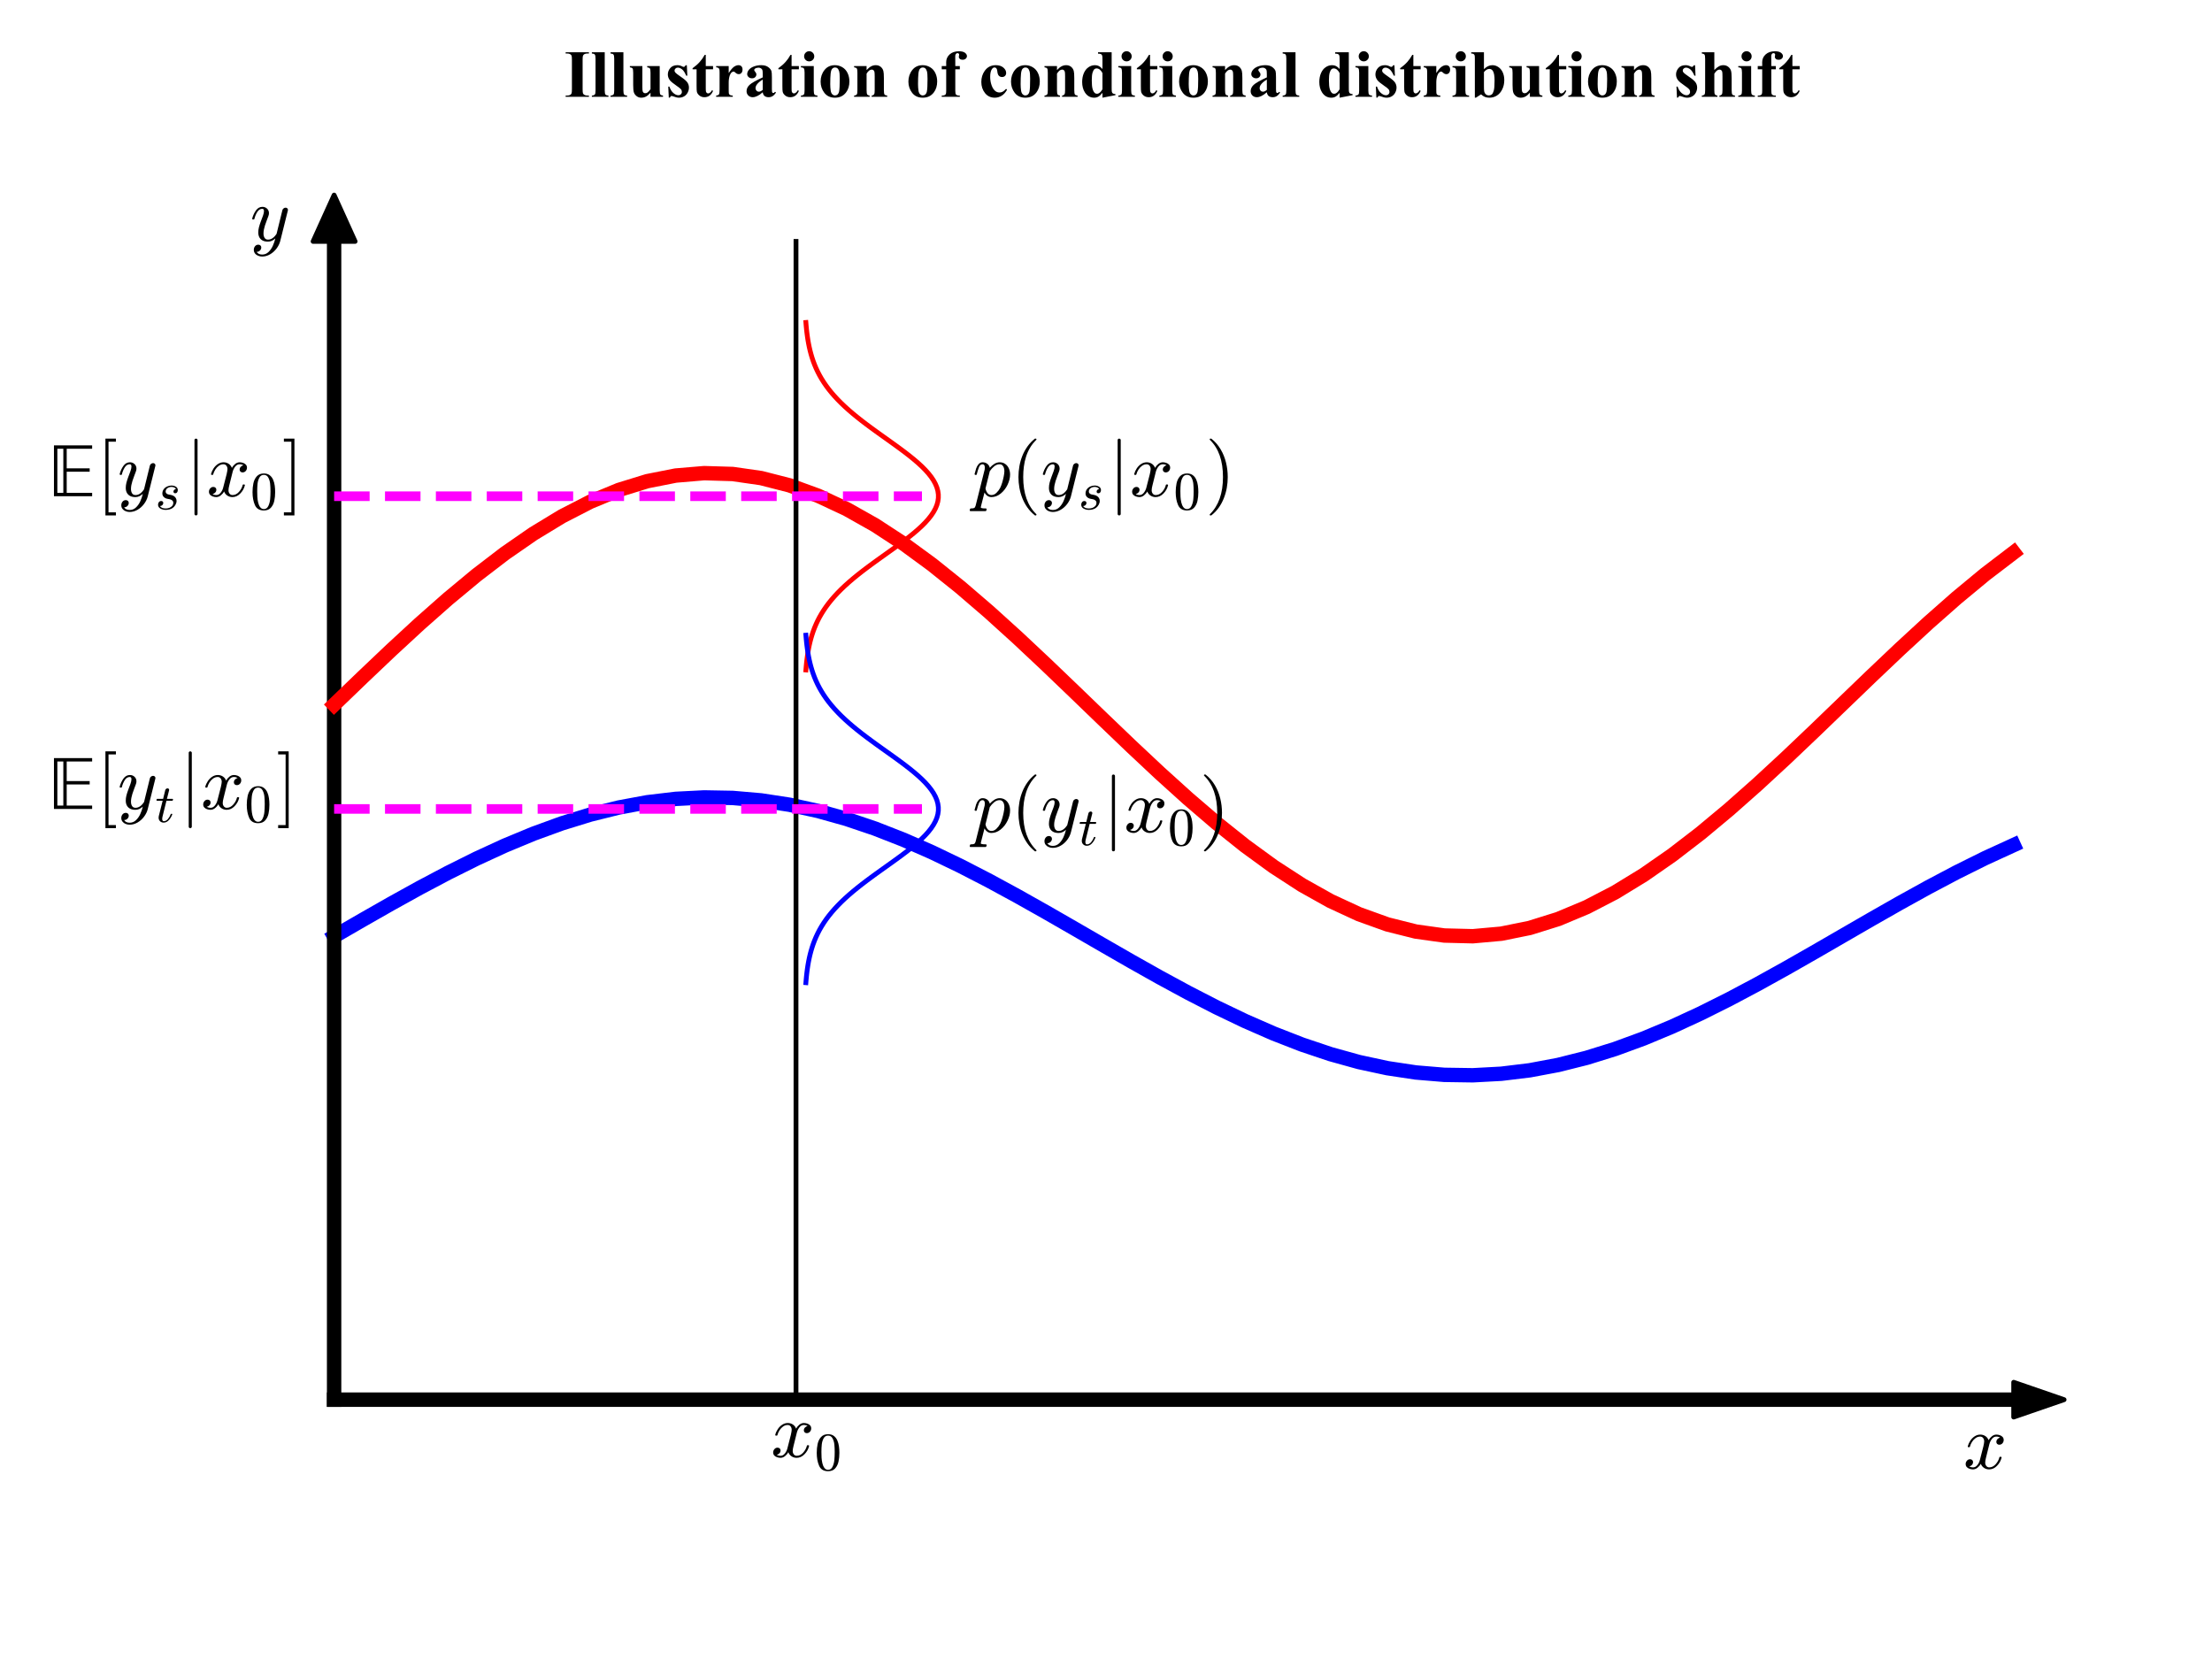 <?xml version="1.0" encoding="utf-8" standalone="no"?>
<!DOCTYPE svg PUBLIC "-//W3C//DTD SVG 1.1//EN"
  "http://www.w3.org/Graphics/SVG/1.1/DTD/svg11.dtd">
<!-- Created with matplotlib (http://matplotlib.org/) -->
<svg height="345.6pt" version="1.1" viewBox="0 0 460.8 345.6" width="460.8pt" xmlns="http://www.w3.org/2000/svg" xmlns:xlink="http://www.w3.org/1999/xlink">
 <defs>
  <style type="text/css">
*{stroke-linecap:butt;stroke-linejoin:round;}
  </style>
 </defs>
 <g id="figure_1">
  <g id="patch_1">
   <path d="M 0 345.6 
L 460.8 345.6 
L 460.8 0 
L 0 0 
z
" style="fill:#ffffff;"/>
  </g>
  <g id="axes_1">
   <g id="patch_2">
    <path clip-path="url(#p1657639427)" d="M 429.986 291.576 
L 419.489 295.195 
L 419.489 295.195 
L 419.489 295.195 
L 419.489 287.956 
L 419.489 287.956 
L 419.489 287.956 
z
" style="stroke:#000000;stroke-linejoin:miter;"/>
   </g>
   <g id="patch_3">
    <path clip-path="url(#p1657639427)" d="M 69.602 40.637 
L 73.976 50.289 
L 73.101 50.289 
L 73.101 50.289 
L 66.103 50.289 
L 66.103 50.289 
L 65.228 50.289 
z
" style="stroke:#000000;stroke-linejoin:miter;"/>
   </g>
   <g id="line2d_1">
    <path clip-path="url(#p1657639427)" d="M 69.602 195.061 
L 75.532 191.634 
L 81.463 188.255 
L 87.393 184.971 
L 93.323 181.83 
L 99.254 178.874 
L 105.184 176.146 
L 111.114 173.685 
L 117.044 171.523 
L 122.975 169.693 
L 128.905 168.219 
L 134.835 167.123 
L 140.766 166.419 
L 146.696 166.118 
L 152.626 166.224 
L 158.556 166.736 
L 164.487 167.645 
L 170.417 168.941 
L 176.347 170.603 
L 182.278 172.609 
L 188.208 174.931 
L 194.138 177.536 
L 200.068 180.388 
L 205.999 183.446 
L 211.929 186.667 
L 217.859 190.006 
L 223.79 193.416 
L 229.72 196.849 
L 235.65 200.257 
L 241.58 203.592 
L 247.511 206.807 
L 253.441 209.857 
L 259.371 212.699 
L 265.302 215.293 
L 271.232 217.603 
L 277.162 219.595 
L 283.092 221.243 
L 289.023 222.522 
L 294.953 223.415 
L 300.883 223.91 
L 306.814 223.999 
L 312.744 223.681 
L 318.674 222.961 
L 324.604 221.849 
L 330.535 220.36 
L 336.465 218.515 
L 342.395 216.34 
L 348.326 213.866 
L 354.256 211.128 
L 360.186 208.164 
L 366.116 205.016 
L 372.047 201.728 
L 377.977 198.346 
L 383.907 194.918 
L 389.838 191.491 
L 395.768 188.115 
L 401.698 184.837 
L 407.628 181.702 
L 413.559 178.756 
L 419.489 176.038 
" style="fill:none;stroke:#0000ff;stroke-linecap:square;stroke-width:3;"/>
   </g>
   <g id="line2d_2">
    <path clip-path="url(#p1657639427)" d="M 69.602 291.576 
L 69.602 50.289 
" style="fill:none;stroke:#000000;stroke-linecap:square;stroke-width:3;"/>
   </g>
   <g id="line2d_3">
    <path clip-path="url(#p1657639427)" d="M 69.602 291.576 
L 419.489 291.576 
" style="fill:none;stroke:#000000;stroke-linecap:square;stroke-width:3;"/>
   </g>
   <g id="line2d_4">
    <path clip-path="url(#p1657639427)" d="M 69.602 146.803 
L 75.532 141.091 
L 81.463 135.46 
L 87.393 129.988 
L 93.323 124.752 
L 99.254 119.826 
L 105.184 115.28 
L 111.114 111.176 
L 117.044 107.574 
L 122.975 104.523 
L 128.905 102.067 
L 134.835 100.24 
L 140.766 99.067 
L 146.696 98.566 
L 152.626 98.742 
L 158.556 99.595 
L 164.487 101.111 
L 170.417 103.27 
L 176.347 106.041 
L 182.278 109.384 
L 188.208 113.254 
L 194.138 117.596 
L 200.068 122.349 
L 205.999 127.445 
L 211.929 132.813 
L 217.859 138.378 
L 223.79 144.062 
L 229.72 149.784 
L 235.65 155.464 
L 241.58 161.022 
L 247.511 166.381 
L 253.441 171.464 
L 259.371 176.201 
L 265.302 180.524 
L 271.232 184.373 
L 277.162 187.694 
L 283.092 190.44 
L 289.023 192.572 
L 294.953 194.061 
L 300.883 194.886 
L 306.814 195.034 
L 312.744 194.504 
L 318.674 193.304 
L 324.604 191.45 
L 330.535 188.968 
L 336.465 185.893 
L 342.395 182.269 
L 348.326 178.146 
L 354.256 173.583 
L 360.186 168.642 
L 366.116 163.395 
L 372.047 157.915 
L 377.977 152.278 
L 383.907 146.565 
L 389.838 140.854 
L 395.768 135.228 
L 401.698 129.764 
L 407.628 124.539 
L 413.559 119.628 
L 419.489 115.099 
" style="fill:none;stroke:#ff0000;stroke-linecap:square;stroke-width:3;"/>
   </g>
   <g id="line2d_5">
    <path clip-path="url(#p1657639427)" d="M 167.881 139.565 
L 167.942 138.834 
L 168.013 138.103 
L 168.097 137.371 
L 168.194 136.64 
L 168.306 135.909 
L 168.435 135.178 
L 168.582 134.447 
L 168.751 133.715 
L 168.943 132.984 
L 169.16 132.253 
L 169.405 131.522 
L 169.68 130.791 
L 169.987 130.06 
L 170.329 129.328 
L 170.707 128.597 
L 171.125 127.866 
L 171.583 127.135 
L 172.083 126.404 
L 172.627 125.673 
L 173.217 124.941 
L 173.851 124.21 
L 174.532 123.479 
L 175.257 122.748 
L 176.028 122.017 
L 176.841 121.286 
L 177.695 120.554 
L 178.588 119.823 
L 179.515 119.092 
L 180.473 118.361 
L 181.457 117.63 
L 182.46 116.899 
L 183.478 116.167 
L 184.503 115.436 
L 185.528 114.705 
L 186.545 113.974 
L 187.546 113.243 
L 188.523 112.511 
L 189.467 111.78 
L 190.37 111.049 
L 191.223 110.318 
L 192.018 109.587 
L 192.747 108.856 
L 193.403 108.124 
L 193.979 107.393 
L 194.468 106.662 
L 194.866 105.931 
L 195.169 105.2 
L 195.372 104.469 
L 195.475 103.737 
L 195.475 103.006 
L 195.372 102.275 
L 195.169 101.544 
L 194.866 100.813 
L 194.468 100.082 
L 193.979 99.35 
L 193.403 98.619 
L 192.747 97.888 
L 192.018 97.157 
L 191.223 96.426 
L 190.37 95.695 
L 189.467 94.963 
L 188.523 94.232 
L 187.546 93.501 
L 186.545 92.77 
L 185.528 92.039 
L 184.503 91.307 
L 183.478 90.576 
L 182.46 89.845 
L 181.457 89.114 
L 180.473 88.383 
L 179.515 87.652 
L 178.588 86.92 
L 177.695 86.189 
L 176.841 85.458 
L 176.028 84.727 
L 175.257 83.996 
L 174.532 83.265 
L 173.851 82.533 
L 173.217 81.802 
L 172.627 81.071 
L 172.083 80.34 
L 171.583 79.609 
L 171.125 78.878 
L 170.707 78.146 
L 170.329 77.415 
L 169.987 76.684 
L 169.68 75.953 
L 169.405 75.222 
L 169.16 74.491 
L 168.943 73.759 
L 168.751 73.028 
L 168.582 72.297 
L 168.435 71.566 
L 168.306 70.835 
L 168.194 70.103 
L 168.097 69.372 
L 168.013 68.641 
L 167.942 67.91 
L 167.881 67.179 
" style="fill:none;stroke:#ff0000;stroke-linecap:square;"/>
   </g>
   <g id="line2d_6">
    <path clip-path="url(#p1657639427)" d="M 167.881 204.712 
L 167.942 203.981 
L 168.013 203.25 
L 168.097 202.519 
L 168.194 201.788 
L 168.306 201.056 
L 168.435 200.325 
L 168.582 199.594 
L 168.751 198.863 
L 168.943 198.132 
L 169.16 197.401 
L 169.405 196.669 
L 169.68 195.938 
L 169.987 195.207 
L 170.329 194.476 
L 170.707 193.745 
L 171.125 193.014 
L 171.583 192.282 
L 172.083 191.551 
L 172.627 190.82 
L 173.217 190.089 
L 173.851 189.358 
L 174.532 188.627 
L 175.257 187.895 
L 176.028 187.164 
L 176.841 186.433 
L 177.695 185.702 
L 178.588 184.971 
L 179.515 184.24 
L 180.473 183.508 
L 181.457 182.777 
L 182.46 182.046 
L 183.478 181.315 
L 184.503 180.584 
L 185.528 179.852 
L 186.545 179.121 
L 187.546 178.39 
L 188.523 177.659 
L 189.467 176.928 
L 190.37 176.197 
L 191.223 175.465 
L 192.018 174.734 
L 192.747 174.003 
L 193.403 173.272 
L 193.979 172.541 
L 194.468 171.81 
L 194.866 171.078 
L 195.169 170.347 
L 195.372 169.616 
L 195.475 168.885 
L 195.475 168.154 
L 195.372 167.423 
L 195.169 166.691 
L 194.866 165.96 
L 194.468 165.229 
L 193.979 164.498 
L 193.403 163.767 
L 192.747 163.036 
L 192.018 162.304 
L 191.223 161.573 
L 190.37 160.842 
L 189.467 160.111 
L 188.523 159.38 
L 187.546 158.648 
L 186.545 157.917 
L 185.528 157.186 
L 184.503 156.455 
L 183.478 155.724 
L 182.46 154.993 
L 181.457 154.261 
L 180.473 153.53 
L 179.515 152.799 
L 178.588 152.068 
L 177.695 151.337 
L 176.841 150.606 
L 176.028 149.874 
L 175.257 149.143 
L 174.532 148.412 
L 173.851 147.681 
L 173.217 146.95 
L 172.627 146.219 
L 172.083 145.487 
L 171.583 144.756 
L 171.125 144.025 
L 170.707 143.294 
L 170.329 142.563 
L 169.987 141.832 
L 169.68 141.1 
L 169.405 140.369 
L 169.16 139.638 
L 168.943 138.907 
L 168.751 138.176 
L 168.582 137.444 
L 168.435 136.713 
L 168.306 135.982 
L 168.194 135.251 
L 168.097 134.52 
L 168.013 133.789 
L 167.942 133.057 
L 167.881 132.326 
" style="fill:none;stroke:#0000ff;stroke-linecap:square;"/>
   </g>
   <g id="line2d_7">
    <path clip-path="url(#p1657639427)" d="M 165.821 291.576 
L 165.821 50.289 
" style="fill:none;stroke:#000000;stroke-linecap:square;"/>
   </g>
   <g id="line2d_8">
    <path clip-path="url(#p1657639427)" d="M 69.602 103.372 
L 192.063 103.372 
" style="fill:none;stroke:#ff00ff;stroke-dasharray:7.4,3.2;stroke-dashoffset:0;stroke-width:2;"/>
   </g>
   <g id="line2d_9">
    <path clip-path="url(#p1657639427)" d="M 69.602 168.519 
L 192.063 168.519 
" style="fill:none;stroke:#ff00ff;stroke-dasharray:7.4,3.2;stroke-dashoffset:0;stroke-width:2;"/>
   </g>
   <g id="text_1">
    <!-- $p\left(y_{s} | x_{0}\right)$ -->
    <defs>
     <path d="M -2.484 -19.391 
Q -3.422 -19.391 -3.422 -18.109 
Q -3.078 -15.922 -2.094 -15.922 
Q 1.031 -15.922 2.266 -15.359 
Q 3.516 -14.797 4.203 -12.5 
L 15.484 32.516 
Q 16.219 34.375 16.219 37.312 
Q 16.219 41.609 13.281 41.609 
Q 10.156 41.609 8.641 37.859 
Q 7.125 34.125 5.719 28.422 
Q 5.719 27.781 4.891 27.781 
L 3.719 27.781 
Q 3.469 27.781 3.172 28.141 
Q 2.875 28.516 2.875 28.812 
Q 3.953 33.156 4.953 36.172 
Q 5.953 39.203 8.078 41.688 
Q 10.203 44.188 13.375 44.188 
Q 16.797 44.188 19.375 42.25 
Q 21.969 40.328 22.703 37.016 
Q 25.438 40.188 28.75 42.188 
Q 32.078 44.188 35.594 44.188 
Q 39.797 44.188 42.891 41.938 
Q 46 39.703 47.562 36.062 
Q 49.125 32.422 49.125 28.219 
Q 49.125 21.781 45.828 14.891 
Q 42.531 8.016 36.891 3.438 
Q 31.25 -1.125 24.812 -1.125 
Q 21.875 -1.125 19.5 0.531 
Q 17.141 2.203 15.828 4.891 
L 11.281 -12.891 
Q 11.031 -14.359 10.984 -14.594 
Q 10.984 -15.922 17.578 -15.922 
Q 18.609 -15.922 18.609 -17.188 
Q 18.266 -18.5 18.047 -18.938 
Q 17.828 -19.391 16.891 -19.391 
z
M 24.906 1.516 
Q 28.375 1.516 31.344 4.375 
Q 34.328 7.234 36.188 10.797 
Q 37.547 13.484 38.734 17.359 
Q 39.938 21.234 40.812 25.625 
Q 41.703 30.031 41.703 32.625 
Q 41.703 34.906 41.094 36.906 
Q 40.484 38.922 39.094 40.266 
Q 37.703 41.609 35.406 41.609 
Q 31.734 41.609 28.484 38.984 
Q 25.25 36.375 22.609 32.516 
L 22.609 32.172 
L 17.094 10.109 
Q 17.781 6.547 19.734 4.031 
Q 21.688 1.516 24.906 1.516 
z
" id="Cmmi10-70"/>
     <path d="M 31 -24.812 
Q 25.438 -20.406 21.406 -14.719 
Q 17.391 -9.031 14.812 -2.578 
Q 12.25 3.859 10.984 10.891 
Q 9.719 17.922 9.719 25 
Q 9.719 32.172 10.984 39.203 
Q 12.25 46.234 14.859 52.734 
Q 17.484 59.234 21.531 64.891 
Q 25.594 70.562 31 74.812 
Q 31 75 31.5 75 
L 32.422 75 
Q 32.719 75 32.953 74.734 
Q 33.203 74.469 33.203 74.125 
Q 33.203 73.688 33.016 73.484 
Q 28.125 68.703 24.875 63.234 
Q 21.625 57.766 19.641 51.578 
Q 17.672 45.406 16.797 38.781 
Q 15.922 32.172 15.922 25 
Q 15.922 -6.781 32.906 -23.297 
Q 33.203 -23.578 33.203 -24.125 
Q 33.203 -24.359 32.938 -24.672 
Q 32.672 -25 32.422 -25 
L 31.5 -25 
Q 31 -25 31 -24.812 
z
" id="Cmr10-28"/>
     <path d="M 8.406 -14.312 
Q 10.5 -17.922 15.719 -17.922 
Q 20.453 -17.922 23.922 -14.594 
Q 27.391 -11.281 29.516 -6.562 
Q 31.641 -1.859 32.812 3.078 
Q 28.375 -1.125 23.188 -1.125 
Q 19.234 -1.125 16.453 0.234 
Q 13.672 1.609 12.125 4.312 
Q 10.594 7.031 10.594 10.891 
Q 10.594 14.156 11.469 17.594 
Q 12.359 21.047 13.938 25.266 
Q 15.531 29.5 16.703 32.625 
Q 18.016 36.281 18.016 38.625 
Q 18.016 41.609 15.828 41.609 
Q 11.859 41.609 9.297 37.531 
Q 6.734 33.453 5.516 28.422 
Q 5.328 27.781 4.688 27.781 
L 3.516 27.781 
Q 2.688 27.781 2.688 28.719 
L 2.688 29 
Q 4.297 34.969 7.609 39.578 
Q 10.938 44.188 16.016 44.188 
Q 19.578 44.188 22.047 41.844 
Q 24.516 39.5 24.516 35.891 
Q 24.516 34.031 23.688 31.984 
Q 23.25 30.766 21.688 26.656 
Q 20.125 22.562 19.281 19.875 
Q 18.453 17.188 17.922 14.594 
Q 17.391 12.016 17.391 9.422 
Q 17.391 6.109 18.797 3.812 
Q 20.219 1.516 23.297 1.516 
Q 29.5 1.516 34.422 9.078 
L 42 39.891 
Q 42.328 41.219 43.547 42.156 
Q 44.781 43.109 46.188 43.109 
Q 47.406 43.109 48.312 42.328 
Q 49.219 41.547 49.219 40.281 
Q 49.219 39.703 49.125 39.5 
L 39.203 -0.297 
Q 37.891 -5.422 34.375 -10.109 
Q 30.859 -14.797 25.906 -17.656 
Q 20.953 -20.516 15.578 -20.516 
Q 12.984 -20.516 10.438 -19.5 
Q 7.906 -18.5 6.344 -16.5 
Q 4.781 -14.5 4.781 -11.812 
Q 4.781 -9.078 6.391 -7.078 
Q 8.016 -5.078 10.688 -5.078 
Q 12.312 -5.078 13.406 -6.078 
Q 14.5 -7.078 14.5 -8.688 
Q 14.5 -10.984 12.781 -12.688 
Q 11.078 -14.406 8.797 -14.406 
Q 8.688 -14.359 8.594 -14.328 
Q 8.5 -14.312 8.406 -14.312 
z
" id="Cmmi10-79"/>
     <path d="M 8.688 6.109 
Q 11.375 1.516 19.484 1.516 
Q 23 1.516 26.172 2.703 
Q 29.344 3.906 31.422 6.297 
Q 33.5 8.688 33.5 12.109 
Q 33.5 14.703 31.641 16.359 
Q 29.781 18.016 27.094 18.609 
L 21.688 19.672 
Q 17.969 20.609 15.578 23.141 
Q 13.188 25.688 13.188 29.297 
Q 13.188 33.734 15.594 37.156 
Q 18.016 40.578 21.969 42.375 
Q 25.922 44.188 30.172 44.188 
Q 34.719 44.188 38.297 42.016 
Q 41.891 39.844 41.891 35.594 
Q 41.891 33.297 40.594 31.531 
Q 39.312 29.781 37.016 29.781 
Q 35.688 29.781 34.734 30.641 
Q 33.797 31.5 33.797 32.812 
Q 33.797 33.984 34.453 35.078 
Q 35.109 36.188 36.203 36.844 
Q 37.312 37.5 38.484 37.5 
Q 37.594 39.656 35.172 40.625 
Q 32.766 41.609 29.984 41.609 
Q 27.438 41.609 24.891 40.578 
Q 22.359 39.547 20.812 37.562 
Q 19.281 35.594 19.281 32.906 
Q 19.281 31.109 20.547 29.734 
Q 21.828 28.375 23.688 27.781 
L 29.5 26.609 
Q 32.281 26.031 34.594 24.531 
Q 36.922 23.047 38.25 20.766 
Q 39.594 18.5 39.594 15.578 
Q 39.594 11.859 37.516 8.25 
Q 35.453 4.641 32.422 2.484 
Q 27.094 -1.125 19.391 -1.125 
Q 14.062 -1.125 9.609 1.312 
Q 5.172 3.766 5.172 8.594 
Q 5.172 11.328 6.75 13.344 
Q 8.344 15.375 11.078 15.375 
Q 12.703 15.375 13.797 14.391 
Q 14.891 13.422 14.891 11.812 
Q 14.891 9.516 13.172 7.812 
Q 11.469 6.109 9.188 6.109 
z
" id="Cmmi10-73"/>
     <path d="M 11.922 -23.188 
L 11.922 73.188 
Q 11.922 73.969 12.5 74.484 
Q 13.094 75 13.922 75 
Q 14.656 75 15.281 74.484 
Q 15.922 73.969 15.922 73.188 
L 15.922 -23.188 
Q 15.922 -23.969 15.281 -24.484 
Q 14.656 -25 13.922 -25 
Q 13.094 -25 12.5 -24.484 
Q 11.922 -23.969 11.922 -23.188 
z
" id="Cmsy10-6a"/>
     <path d="M 7.812 2.875 
Q 9.578 1.516 12.797 1.516 
Q 15.922 1.516 18.312 4.516 
Q 20.703 7.516 21.578 11.078 
L 26.125 28.812 
Q 27.203 33.641 27.203 35.406 
Q 27.203 37.891 25.812 39.75 
Q 24.422 41.609 21.922 41.609 
Q 18.75 41.609 15.969 39.625 
Q 13.188 37.641 11.281 34.594 
Q 9.375 31.547 8.594 28.422 
Q 8.406 27.781 7.812 27.781 
L 6.594 27.781 
Q 5.812 27.781 5.812 28.719 
L 5.812 29 
Q 6.781 32.719 9.125 36.25 
Q 11.469 39.797 14.859 41.984 
Q 18.266 44.188 22.125 44.188 
Q 25.781 44.188 28.734 42.234 
Q 31.688 40.281 32.906 36.922 
Q 34.625 39.984 37.281 42.078 
Q 39.938 44.188 43.109 44.188 
Q 45.266 44.188 47.5 43.422 
Q 49.75 42.672 51.172 41.109 
Q 52.594 39.547 52.594 37.203 
Q 52.594 34.672 50.953 32.828 
Q 49.312 31 46.781 31 
Q 45.172 31 44.094 32.031 
Q 43.016 33.062 43.016 34.625 
Q 43.016 36.719 44.453 38.297 
Q 45.906 39.891 47.906 40.188 
Q 46.094 41.609 42.922 41.609 
Q 39.703 41.609 37.328 38.625 
Q 34.969 35.641 33.984 31.984 
L 29.594 14.312 
Q 28.516 10.297 28.516 7.719 
Q 28.516 5.172 29.953 3.344 
Q 31.391 1.516 33.797 1.516 
Q 38.484 1.516 42.156 5.641 
Q 45.844 9.766 47.016 14.703 
Q 47.219 15.281 47.797 15.281 
L 49.031 15.281 
Q 49.422 15.281 49.656 15.016 
Q 49.906 14.75 49.906 14.406 
Q 49.906 14.312 49.812 14.109 
Q 48.391 8.156 43.844 3.516 
Q 39.312 -1.125 33.594 -1.125 
Q 29.938 -1.125 26.984 0.844 
Q 24.031 2.828 22.797 6.203 
Q 21.234 3.266 18.469 1.062 
Q 15.719 -1.125 12.594 -1.125 
Q 10.453 -1.125 8.172 -0.359 
Q 5.906 0.391 4.484 1.953 
Q 3.078 3.516 3.078 5.906 
Q 3.078 8.25 4.703 10.172 
Q 6.344 12.109 8.797 12.109 
Q 10.453 12.109 11.578 11.109 
Q 12.703 10.109 12.703 8.5 
Q 12.703 6.391 11.297 4.828 
Q 9.906 3.266 7.812 2.875 
z
" id="Cmmi10-78"/>
     <path d="M 25 -2.203 
Q 12.75 -2.203 8.328 7.875 
Q 3.906 17.969 3.906 31.891 
Q 3.906 40.578 5.484 48.234 
Q 7.078 55.906 11.781 61.25 
Q 16.5 66.609 25 66.609 
Q 31.594 66.609 35.781 63.375 
Q 39.984 60.156 42.188 55.047 
Q 44.391 49.953 45.188 44.109 
Q 46 38.281 46 31.891 
Q 46 23.297 44.406 15.797 
Q 42.828 8.297 38.188 3.047 
Q 33.547 -2.203 25 -2.203 
z
M 25 0.391 
Q 30.562 0.391 33.297 6.094 
Q 36.031 11.812 36.672 18.75 
Q 37.312 25.688 37.312 33.5 
Q 37.312 41.016 36.672 47.359 
Q 36.031 53.719 33.312 58.859 
Q 30.609 64.016 25 64.016 
Q 19.344 64.016 16.609 58.828 
Q 13.875 53.656 13.234 47.328 
Q 12.594 41.016 12.594 33.5 
Q 12.594 27.938 12.859 23 
Q 13.141 18.062 14.312 12.812 
Q 15.484 7.562 18.094 3.969 
Q 20.703 0.391 25 0.391 
z
" id="Cmr10-30"/>
     <path d="M 6.5 -25 
Q 5.609 -25 5.609 -24.125 
Q 5.609 -23.688 5.812 -23.484 
Q 22.906 -6.781 22.906 25 
Q 22.906 56.781 6 73.297 
Q 5.609 73.531 5.609 74.125 
Q 5.609 74.469 5.875 74.734 
Q 6.156 75 6.5 75 
L 7.422 75 
Q 7.719 75 7.906 74.812 
Q 15.094 69.141 19.875 61.031 
Q 24.656 52.938 26.875 43.75 
Q 29.109 34.578 29.109 25 
Q 29.109 17.922 27.906 11.062 
Q 26.703 4.203 24.094 -2.453 
Q 21.484 -9.125 17.484 -14.766 
Q 13.484 -20.406 7.906 -24.812 
Q 7.719 -25 7.422 -25 
z
" id="Cmr10-29"/>
    </defs>
    <g transform="translate(202.559 103.372)scale(0.16 -0.16)">
     <use xlink:href="#Cmmi10-70"/>
     <use transform="translate(50.293 0)" xlink:href="#Cmr10-28"/>
     <use transform="translate(89.111 0)" xlink:href="#Cmmi10-79"/>
     <use transform="translate(138.135 -17.006)scale(0.7)" xlink:href="#Cmmi10-73"/>
     <use transform="translate(177.256 0)" xlink:href="#Cmsy10-6a"/>
     <use transform="translate(204.942 0)" xlink:href="#Cmmi10-78"/>
     <use transform="translate(262.022 -17.006)scale(0.7)" xlink:href="#Cmr10-30"/>
     <use transform="translate(303.399 0)" xlink:href="#Cmr10-29"/>
    </g>
   </g>
   <g id="text_2">
    <!-- $p\left(y_{t} | x_{0}\right)$ -->
    <defs>
     <path d="M 6.203 8.109 
Q 6.203 9.578 6.5 10.891 
L 13.719 39.594 
L 3.219 39.594 
Q 2.203 39.594 2.203 40.922 
Q 2.594 43.109 3.516 43.109 
L 14.594 43.109 
L 18.609 59.422 
Q 19 60.75 20.172 61.672 
Q 21.344 62.594 22.797 62.594 
Q 24.078 62.594 24.922 61.828 
Q 25.781 61.078 25.781 59.812 
Q 25.781 59.516 25.75 59.344 
Q 25.734 59.188 25.688 58.984 
L 21.688 43.109 
L 31.984 43.109 
Q 33.016 43.109 33.016 41.797 
Q 32.953 41.547 32.812 40.953 
Q 32.672 40.375 32.422 39.984 
Q 32.172 39.594 31.688 39.594 
L 20.797 39.594 
L 13.625 10.688 
Q 12.891 7.859 12.891 5.812 
Q 12.891 1.516 15.828 1.516 
Q 20.219 1.516 23.609 5.641 
Q 27 9.766 28.812 14.703 
Q 29.203 15.281 29.594 15.281 
L 30.812 15.281 
Q 31.203 15.281 31.438 15.016 
Q 31.688 14.75 31.688 14.406 
Q 31.688 14.203 31.594 14.109 
Q 29.391 8.062 25.188 3.469 
Q 21 -1.125 15.578 -1.125 
Q 11.625 -1.125 8.906 1.453 
Q 6.203 4.047 6.203 8.109 
z
" id="Cmmi10-74"/>
    </defs>
    <g transform="translate(202.559 173.345)scale(0.16 -0.16)">
     <use xlink:href="#Cmmi10-70"/>
     <use transform="translate(50.293 0)" xlink:href="#Cmr10-28"/>
     <use transform="translate(89.111 0)" xlink:href="#Cmmi10-79"/>
     <use transform="translate(138.135 -17.006)scale(0.7)" xlink:href="#Cmmi10-74"/>
     <use transform="translate(169.771 0)" xlink:href="#Cmsy10-6a"/>
     <use transform="translate(197.456 0)" xlink:href="#Cmmi10-78"/>
     <use transform="translate(254.537 -17.006)scale(0.7)" xlink:href="#Cmr10-30"/>
     <use transform="translate(295.914 0)" xlink:href="#Cmr10-29"/>
    </g>
   </g>
   <g id="text_3">
    <!-- $x_{0}$ -->
    <g transform="translate(160.573 303.64)scale(0.16 -0.16)">
     <use transform="translate(0 0.812)" xlink:href="#Cmmi10-78"/>
     <use transform="translate(57.08 -16.194)scale(0.7)" xlink:href="#Cmr10-30"/>
    </g>
   </g>
   <g id="text_4">
    <!-- $x$ -->
    <g transform="translate(408.992 306.053)scale(0.16 -0.16)">
     <use transform="translate(0 0.812)" xlink:href="#Cmmi10-78"/>
    </g>
   </g>
   <g id="text_5">
    <!-- $y$ -->
    <g transform="translate(52.108 50.289)scale(0.16 -0.16)">
     <use transform="translate(0 0.812)" xlink:href="#Cmmi10-79"/>
    </g>
   </g>
   <g id="text_6">
    <!-- $\mathrm{\mathbb{E}}[y_{s} | x_{0}]$ -->
    <defs>
     <path d="M 56.703 0 
L 7 0 
L 7 66.203 
L 56.703 66.203 
L 56.703 61.797 
L 23.594 61.797 
L 23.594 36.297 
L 53.5 36.297 
L 53.5 31.906 
L 23.594 31.906 
L 23.594 4.406 
L 56.703 4.406 
z
M 19.203 4.406 
L 19.203 61.797 
L 11.406 61.797 
L 11.406 4.406 
z
" id="STIXGeneral-Regular-1d53c"/>
     <path d="M 11.812 -25 
L 11.812 75 
L 25.484 75 
L 25.484 71 
L 15.828 71 
L 15.828 -21 
L 25.484 -21 
L 25.484 -25 
z
" id="Cmr10-5b"/>
     <path d="M 2.203 -25 
L 2.203 -21 
L 11.922 -21 
L 11.922 71 
L 2.203 71 
L 2.203 75 
L 15.922 75 
L 15.922 -25 
z
" id="Cmr10-5d"/>
    </defs>
    <g transform="translate(10.121 103.372)scale(0.16 -0.16)">
     <use xlink:href="#STIXGeneral-Regular-1d53c"/>
     <use transform="translate(62.2 0)" xlink:href="#Cmr10-5b"/>
     <use transform="translate(89.886 0)" xlink:href="#Cmmi10-79"/>
     <use transform="translate(138.909 -17.006)scale(0.7)" xlink:href="#Cmmi10-73"/>
     <use transform="translate(178.03 0)" xlink:href="#Cmsy10-6a"/>
     <use transform="translate(205.716 0)" xlink:href="#Cmmi10-78"/>
     <use transform="translate(262.796 -17.006)scale(0.7)" xlink:href="#Cmr10-30"/>
     <use transform="translate(304.173 0)" xlink:href="#Cmr10-5d"/>
    </g>
   </g>
   <g id="text_7">
    <!-- $\mathrm{\mathbb{E}}[y_{t} | x_{0}]$ -->
    <g transform="translate(10.121 168.519)scale(0.16 -0.16)">
     <use xlink:href="#STIXGeneral-Regular-1d53c"/>
     <use transform="translate(62.2 0)" xlink:href="#Cmr10-5b"/>
     <use transform="translate(89.886 0)" xlink:href="#Cmmi10-79"/>
     <use transform="translate(138.909 -17.006)scale(0.7)" xlink:href="#Cmmi10-74"/>
     <use transform="translate(170.545 0)" xlink:href="#Cmsy10-6a"/>
     <use transform="translate(198.231 0)" xlink:href="#Cmmi10-78"/>
     <use transform="translate(255.311 -17.006)scale(0.7)" xlink:href="#Cmr10-30"/>
     <use transform="translate(296.688 0)" xlink:href="#Cmr10-5d"/>
    </g>
   </g>
   <g id="text_8">
    <!-- Illustration of conditional distribution shift -->
    <defs>
     <path d="M 36.625 1.812 
L 36.625 0 
L 2 0 
L 2 1.812 
L 4.203 1.812 
Q 7.078 1.812 8.844 2.828 
Q 10.109 3.516 10.797 5.172 
Q 11.328 6.344 11.328 11.328 
L 11.328 54.891 
Q 11.328 59.969 10.781 61.234 
Q 10.25 62.5 8.609 63.453 
Q 6.984 64.406 4.203 64.406 
L 2 64.406 
L 2 66.219 
L 36.625 66.219 
L 36.625 64.406 
L 34.422 64.406 
Q 31.547 64.406 29.781 63.375 
Q 28.516 62.703 27.781 61.031 
Q 27.25 59.859 27.25 54.891 
L 27.25 11.328 
Q 27.25 6.25 27.812 4.984 
Q 28.375 3.719 30 2.766 
Q 31.641 1.812 34.422 1.812 
z
" id="TimesNewRomanPS-BoldMT-49"/>
     <path d="M 21.234 66.219 
L 21.234 9.469 
Q 21.234 4.641 22.359 3.297 
Q 23.484 1.953 26.766 1.766 
L 26.766 0 
L 2.094 0 
L 2.094 1.766 
Q 5.125 1.859 6.594 3.516 
Q 7.562 4.641 7.562 9.469 
L 7.562 56.734 
Q 7.562 61.531 6.438 62.859 
Q 5.328 64.203 2.094 64.406 
L 2.094 66.219 
z
" id="TimesNewRomanPS-BoldMT-6c"/>
     <path d="M 47.469 45.656 
L 47.469 9.906 
Q 47.469 4.688 48.438 3.391 
Q 49.422 2.094 52.391 1.766 
L 52.391 0 
L 33.797 0 
L 33.797 6.109 
Q 30.516 2.203 27.234 0.406 
Q 23.969 -1.375 19.922 -1.375 
Q 16.062 -1.375 13.062 1 
Q 10.062 3.375 9.031 6.547 
Q 8.016 9.719 8.016 17.625 
L 8.016 35.75 
Q 8.016 40.922 7.062 42.188 
Q 6.109 43.453 3.078 43.844 
L 3.078 45.656 
L 21.688 45.656 
L 21.688 14.453 
Q 21.688 9.578 22.141 8.156 
Q 22.609 6.734 23.609 6 
Q 24.609 5.281 25.922 5.281 
Q 27.688 5.281 29.109 6.203 
Q 31.062 7.469 33.797 11.328 
L 33.797 35.75 
Q 33.797 40.922 32.844 42.188 
Q 31.891 43.453 28.859 43.844 
L 28.859 45.656 
z
" id="TimesNewRomanPS-BoldMT-75"/>
     <path d="M 32.234 46.922 
L 32.953 31.344 
L 31.297 31.344 
Q 28.328 38.281 25.125 40.812 
Q 21.922 43.359 18.75 43.359 
Q 16.75 43.359 15.328 42.016 
Q 13.922 40.672 13.922 38.922 
Q 13.922 37.594 14.891 36.375 
Q 16.453 34.375 23.625 29.516 
Q 30.812 24.656 33.078 21.266 
Q 35.359 17.875 35.359 13.672 
Q 35.359 9.859 33.453 6.203 
Q 31.547 2.547 28.078 0.578 
Q 24.609 -1.375 20.406 -1.375 
Q 17.141 -1.375 11.672 0.688 
Q 10.203 1.219 9.672 1.219 
Q 8.062 1.219 6.984 -1.219 
L 5.375 -1.219 
L 4.594 15.188 
L 6.25 15.188 
Q 8.453 8.734 12.281 5.516 
Q 16.109 2.297 19.531 2.297 
Q 21.875 2.297 23.359 3.734 
Q 24.859 5.172 24.859 7.234 
Q 24.859 9.578 23.391 11.281 
Q 21.922 12.984 16.844 16.453 
Q 9.375 21.625 7.172 24.359 
Q 3.953 28.375 3.953 33.203 
Q 3.953 38.484 7.594 42.75 
Q 11.234 47.016 18.109 47.016 
Q 21.828 47.016 25.297 45.219 
Q 26.609 44.484 27.438 44.484 
Q 28.328 44.484 28.859 44.844 
Q 29.391 45.219 30.562 46.922 
z
" id="TimesNewRomanPS-BoldMT-73"/>
     <path d="M 21.484 62.359 
L 21.484 45.656 
L 32.328 45.656 
L 32.328 40.828 
L 21.484 40.828 
L 21.484 12.641 
Q 21.484 8.688 21.844 7.531 
Q 22.219 6.391 23.141 5.688 
Q 24.078 4.984 24.859 4.984 
Q 28.031 4.984 30.859 9.812 
L 32.328 8.734 
Q 28.375 -0.641 19.484 -0.641 
Q 15.141 -0.641 12.125 1.781 
Q 9.125 4.203 8.297 7.172 
Q 7.812 8.844 7.812 16.156 
L 7.812 40.828 
L 1.859 40.828 
L 1.859 42.531 
Q 8.016 46.875 12.328 51.656 
Q 16.656 56.453 19.875 62.359 
z
" id="TimesNewRomanPS-BoldMT-74"/>
     <path d="M 22.312 45.656 
L 22.312 35.297 
Q 26.859 42.391 30.266 44.703 
Q 33.688 47.016 36.859 47.016 
Q 39.594 47.016 41.234 45.328 
Q 42.875 43.656 42.875 40.578 
Q 42.875 37.312 41.281 35.5 
Q 39.703 33.688 37.453 33.688 
Q 34.859 33.688 32.953 35.344 
Q 31.062 37.016 30.719 37.203 
Q 30.219 37.5 29.594 37.5 
Q 28.172 37.5 26.906 36.422 
Q 24.906 34.766 23.875 31.688 
Q 22.312 26.953 22.312 21.234 
L 22.312 10.75 
L 22.359 8.016 
Q 22.359 5.219 22.703 4.438 
Q 23.297 3.125 24.438 2.516 
Q 25.594 1.906 28.328 1.766 
L 28.328 0 
L 3.656 0 
L 3.656 1.766 
Q 6.641 2 7.688 3.391 
Q 8.734 4.781 8.734 10.75 
L 8.734 35.984 
Q 8.734 39.891 8.344 40.969 
Q 7.859 42.328 6.922 42.969 
Q 6 43.609 3.656 43.844 
L 3.656 45.656 
z
" id="TimesNewRomanPS-BoldMT-72"/>
     <path d="M 28.562 6.734 
Q 20.219 -0.641 13.578 -0.641 
Q 9.672 -0.641 7.078 1.922 
Q 4.5 4.5 4.5 8.344 
Q 4.5 13.578 8.984 17.75 
Q 13.484 21.922 28.562 28.859 
L 28.562 33.453 
Q 28.562 38.625 28 39.969 
Q 27.438 41.312 25.875 42.312 
Q 24.312 43.312 22.359 43.312 
Q 19.188 43.312 17.141 41.891 
Q 15.875 41.016 15.875 39.844 
Q 15.875 38.812 17.234 37.312 
Q 19.094 35.203 19.094 33.25 
Q 19.094 30.859 17.312 29.172 
Q 15.531 27.484 12.641 27.484 
Q 9.578 27.484 7.5 29.344 
Q 5.422 31.203 5.422 33.688 
Q 5.422 37.203 8.203 40.406 
Q 10.984 43.609 15.969 45.312 
Q 20.953 47.016 26.312 47.016 
Q 32.812 47.016 36.594 44.25 
Q 40.375 41.5 41.5 38.281 
Q 42.188 36.234 42.188 28.859 
L 42.188 11.141 
Q 42.188 8.016 42.422 7.203 
Q 42.672 6.391 43.156 6 
Q 43.656 5.609 44.281 5.609 
Q 45.562 5.609 46.875 7.422 
L 48.344 6.25 
Q 45.906 2.641 43.281 1 
Q 40.672 -0.641 37.359 -0.641 
Q 33.453 -0.641 31.25 1.188 
Q 29.047 3.031 28.562 6.734 
z
M 28.562 10.297 
L 28.562 25.594 
Q 22.656 22.125 19.781 18.172 
Q 17.875 15.531 17.875 12.844 
Q 17.875 10.594 19.484 8.891 
Q 20.703 7.562 22.906 7.562 
Q 25.344 7.562 28.562 10.297 
z
" id="TimesNewRomanPS-BoldMT-61"/>
     <path d="M 14.359 67.781 
Q 17.531 67.781 19.719 65.547 
Q 21.922 63.328 21.922 60.203 
Q 21.922 57.078 19.703 54.875 
Q 17.484 52.688 14.359 52.688 
Q 11.234 52.688 9.031 54.875 
Q 6.844 57.078 6.844 60.203 
Q 6.844 63.328 9.031 65.547 
Q 11.234 67.781 14.359 67.781 
z
M 21.188 45.656 
L 21.188 9.469 
Q 21.188 4.641 22.312 3.297 
Q 23.438 1.953 26.703 1.766 
L 26.703 0 
L 2.047 0 
L 2.047 1.766 
Q 5.078 1.859 6.547 3.516 
Q 7.516 4.641 7.516 9.469 
L 7.516 36.141 
Q 7.516 40.969 6.391 42.312 
Q 5.281 43.656 2.047 43.844 
L 2.047 45.656 
z
" id="TimesNewRomanPS-BoldMT-69"/>
     <path d="M 24.906 47.016 
Q 30.859 47.016 35.984 43.938 
Q 41.109 40.875 43.766 35.203 
Q 46.438 29.547 46.438 22.797 
Q 46.438 13.094 41.5 6.547 
Q 35.547 -1.375 25.047 -1.375 
Q 14.75 -1.375 9.172 5.859 
Q 3.609 13.094 3.609 22.609 
Q 3.609 32.422 9.297 39.719 
Q 14.984 47.016 24.906 47.016 
z
M 25.094 43.562 
Q 22.609 43.562 20.828 41.672 
Q 19.047 39.797 18.484 34.25 
Q 17.922 28.719 17.922 18.844 
Q 17.922 13.625 18.609 9.078 
Q 19.141 5.609 20.891 3.797 
Q 22.656 2 24.906 2 
Q 27.094 2 28.562 3.219 
Q 30.469 4.891 31.109 7.859 
Q 32.078 12.5 32.078 26.609 
Q 32.078 34.906 31.141 38 
Q 30.219 41.109 28.422 42.531 
Q 27.156 43.562 25.094 43.562 
z
" id="TimesNewRomanPS-BoldMT-6f"/>
     <path d="M 22.016 45.656 
L 22.016 39.75 
Q 25.531 43.562 28.75 45.281 
Q 31.984 47.016 35.688 47.016 
Q 40.141 47.016 43.062 44.547 
Q 46 42.094 46.969 38.422 
Q 47.75 35.641 47.75 27.734 
L 47.75 9.969 
Q 47.75 4.688 48.703 3.391 
Q 49.656 2.094 52.688 1.766 
L 52.688 0 
L 29.594 0 
L 29.594 1.766 
Q 32.172 2.094 33.297 3.906 
Q 34.078 5.125 34.078 9.969 
L 34.078 30.281 
Q 34.078 35.891 33.641 37.344 
Q 33.203 38.812 32.156 39.625 
Q 31.109 40.438 29.828 40.438 
Q 25.641 40.438 22.016 34.422 
L 22.016 9.969 
Q 22.016 4.828 22.969 3.453 
Q 23.922 2.094 26.516 1.766 
L 26.516 0 
L 3.422 0 
L 3.422 1.766 
Q 6.297 2.047 7.516 3.609 
Q 8.344 4.688 8.344 9.969 
L 8.344 35.75 
Q 8.344 40.922 7.391 42.188 
Q 6.453 43.453 3.422 43.844 
L 3.422 45.656 
z
" id="TimesNewRomanPS-BoldMT-6e"/>
     <path id="TimesNewRomanPS-BoldMT-20"/>
     <path d="M 23.391 40.875 
L 23.391 9.188 
Q 23.391 4.594 24.359 3.422 
Q 25.922 1.609 30.125 1.766 
L 30.125 0 
L 3.219 0 
L 3.219 1.766 
Q 6.297 1.812 7.594 2.469 
Q 8.891 3.125 9.375 4.297 
Q 9.859 5.469 9.859 9.188 
L 9.859 40.875 
L 3.219 40.875 
L 3.219 45.656 
L 9.859 45.656 
L 9.859 49.031 
L 9.812 51.312 
Q 9.812 58.344 14.969 63.031 
Q 20.125 67.719 28.906 67.719 
Q 34.906 67.719 37.812 65.469 
Q 40.719 63.234 40.719 60.5 
Q 40.719 58.297 38.906 56.688 
Q 37.109 55.078 34.125 55.078 
Q 31.594 55.078 30.094 56.391 
Q 28.609 57.719 28.609 59.328 
Q 28.609 59.766 28.906 61.141 
Q 29.109 61.969 29.109 62.703 
Q 29.109 63.719 28.516 64.203 
Q 27.734 64.938 26.609 64.938 
Q 25.203 64.938 24.25 63.766 
Q 23.297 62.594 23.297 60.016 
L 23.391 51.469 
L 23.391 45.656 
L 30.125 45.656 
L 30.125 40.875 
z
" id="TimesNewRomanPS-BoldMT-66"/>
     <path d="M 40.625 11.766 
L 42.141 10.594 
Q 38.922 4.547 34.109 1.578 
Q 29.297 -1.375 23.875 -1.375 
Q 14.75 -1.375 9.281 5.516 
Q 3.812 12.406 3.812 22.078 
Q 3.812 31.391 8.797 38.484 
Q 14.797 47.016 25.344 47.016 
Q 32.422 47.016 36.594 43.453 
Q 40.766 39.891 40.766 35.5 
Q 40.766 32.719 39.078 31.047 
Q 37.406 29.391 34.672 29.391 
Q 31.781 29.391 29.906 31.297 
Q 28.031 33.203 27.594 38.094 
Q 27.297 41.156 26.172 42.391 
Q 25.047 43.609 23.531 43.609 
Q 21.188 43.609 19.531 41.109 
Q 17 37.359 17 29.594 
Q 17 23.141 19.047 17.25 
Q 21.094 11.375 24.656 8.5 
Q 27.344 6.391 31 6.391 
Q 33.406 6.391 35.547 7.516 
Q 37.703 8.641 40.625 11.766 
z
" id="TimesNewRomanPS-BoldMT-63"/>
     <path d="M 47.75 66.219 
L 47.75 13.672 
Q 47.75 8.344 48.047 7.375 
Q 48.438 5.766 49.531 4.984 
Q 50.641 4.203 53.375 4 
L 53.375 2.391 
L 34.078 -1.375 
L 34.078 5.859 
Q 30.609 1.656 27.906 0.141 
Q 25.203 -1.375 21.781 -1.375 
Q 13.031 -1.375 7.953 6.453 
Q 3.859 12.797 3.859 22.016 
Q 3.859 29.391 6.391 35.219 
Q 8.938 41.062 13.359 44.031 
Q 17.781 47.016 22.859 47.016 
Q 26.125 47.016 28.656 45.75 
Q 31.203 44.484 34.078 41.312 
L 34.078 55.078 
Q 34.078 60.297 33.641 61.375 
Q 33.062 62.797 31.891 63.469 
Q 30.719 64.156 27.484 64.156 
L 27.484 66.219 
z
M 34.078 35.25 
Q 30.469 42.188 25.25 42.188 
Q 23.438 42.188 22.266 41.219 
Q 20.453 39.703 19.312 35.891 
Q 18.172 32.078 18.172 24.219 
Q 18.172 15.578 19.438 11.422 
Q 20.703 7.281 22.906 5.422 
Q 24.031 4.5 25.984 4.5 
Q 30.281 4.5 34.078 11.234 
z
" id="TimesNewRomanPS-BoldMT-64"/>
     <path d="M 21.047 66.219 
L 21.047 41.062 
Q 26.812 47.016 33.641 47.016 
Q 38.328 47.016 42.469 44.25 
Q 46.625 41.5 48.969 36.422 
Q 51.312 31.344 51.312 24.703 
Q 51.312 17.234 48.328 11.125 
Q 45.359 5.031 40.375 1.828 
Q 35.406 -1.375 29 -1.375 
Q 25.297 -1.375 22.406 -0.188 
Q 19.531 0.984 16.75 3.609 
L 9.188 -1.312 
L 7.516 -1.312 
L 7.516 56.734 
Q 7.516 60.688 7.172 61.625 
Q 6.688 62.984 5.641 63.641 
Q 4.594 64.312 2.094 64.406 
L 2.094 66.219 
z
M 21.047 36.719 
L 21.047 16.406 
Q 21.047 10.203 21.344 8.5 
Q 21.828 5.609 23.672 3.828 
Q 25.531 2.047 28.422 2.047 
Q 30.906 2.047 32.688 3.469 
Q 34.469 4.891 35.656 9.078 
Q 36.859 13.281 36.859 24.219 
Q 36.859 34.719 34.234 38.625 
Q 32.328 41.453 29.109 41.453 
Q 24.906 41.453 21.047 36.719 
z
" id="TimesNewRomanPS-BoldMT-62"/>
     <path d="M 22.016 66.219 
L 22.016 39.797 
Q 25.781 43.75 28.906 45.375 
Q 32.031 47.016 35.406 47.016 
Q 39.703 47.016 42.75 44.578 
Q 45.797 42.141 46.797 38.844 
Q 47.797 35.547 47.797 27.734 
L 47.797 9.906 
Q 47.797 4.688 48.766 3.391 
Q 49.75 2.094 52.734 1.766 
L 52.734 0 
L 29.594 0 
L 29.594 1.766 
Q 32.031 2.094 33.25 3.719 
Q 34.125 4.984 34.125 9.906 
L 34.125 30.281 
Q 34.125 35.938 33.688 37.375 
Q 33.25 38.812 32.203 39.625 
Q 31.156 40.438 29.828 40.438 
Q 27.875 40.438 26.016 39.094 
Q 24.172 37.75 22.016 34.375 
L 22.016 9.906 
Q 22.016 5.031 22.75 3.812 
Q 23.688 2.156 26.562 1.766 
L 26.562 0 
L 3.422 0 
L 3.422 1.766 
Q 6.297 2.047 7.516 3.609 
Q 8.344 4.688 8.344 9.906 
L 8.344 56.297 
Q 8.344 61.469 7.391 62.734 
Q 6.453 64.016 3.422 64.406 
L 3.422 66.219 
z
" id="TimesNewRomanPS-BoldMT-68"/>
    </defs>
    <g transform="translate(117.555 20.16)scale(0.14 -0.14)">
     <use xlink:href="#TimesNewRomanPS-BoldMT-49"/>
     <use x="38.916" xlink:href="#TimesNewRomanPS-BoldMT-6c"/>
     <use x="66.699" xlink:href="#TimesNewRomanPS-BoldMT-6c"/>
     <use x="94.482" xlink:href="#TimesNewRomanPS-BoldMT-75"/>
     <use x="150.098" xlink:href="#TimesNewRomanPS-BoldMT-73"/>
     <use x="189.014" xlink:href="#TimesNewRomanPS-BoldMT-74"/>
     <use x="222.314" xlink:href="#TimesNewRomanPS-BoldMT-72"/>
     <use x="266.699" xlink:href="#TimesNewRomanPS-BoldMT-61"/>
     <use x="316.699" xlink:href="#TimesNewRomanPS-BoldMT-74"/>
     <use x="350" xlink:href="#TimesNewRomanPS-BoldMT-69"/>
     <use x="377.783" xlink:href="#TimesNewRomanPS-BoldMT-6f"/>
     <use x="427.783" xlink:href="#TimesNewRomanPS-BoldMT-6e"/>
     <use x="483.398" xlink:href="#TimesNewRomanPS-BoldMT-20"/>
     <use x="508.398" xlink:href="#TimesNewRomanPS-BoldMT-6f"/>
     <use x="558.398" xlink:href="#TimesNewRomanPS-BoldMT-66"/>
     <use x="591.699" xlink:href="#TimesNewRomanPS-BoldMT-20"/>
     <use x="616.699" xlink:href="#TimesNewRomanPS-BoldMT-63"/>
     <use x="661.084" xlink:href="#TimesNewRomanPS-BoldMT-6f"/>
     <use x="711.084" xlink:href="#TimesNewRomanPS-BoldMT-6e"/>
     <use x="766.699" xlink:href="#TimesNewRomanPS-BoldMT-64"/>
     <use x="822.314" xlink:href="#TimesNewRomanPS-BoldMT-69"/>
     <use x="850.098" xlink:href="#TimesNewRomanPS-BoldMT-74"/>
     <use x="883.398" xlink:href="#TimesNewRomanPS-BoldMT-69"/>
     <use x="911.182" xlink:href="#TimesNewRomanPS-BoldMT-6f"/>
     <use x="961.182" xlink:href="#TimesNewRomanPS-BoldMT-6e"/>
     <use x="1016.797" xlink:href="#TimesNewRomanPS-BoldMT-61"/>
     <use x="1066.797" xlink:href="#TimesNewRomanPS-BoldMT-6c"/>
     <use x="1094.58" xlink:href="#TimesNewRomanPS-BoldMT-20"/>
     <use x="1119.58" xlink:href="#TimesNewRomanPS-BoldMT-64"/>
     <use x="1175.195" xlink:href="#TimesNewRomanPS-BoldMT-69"/>
     <use x="1202.979" xlink:href="#TimesNewRomanPS-BoldMT-73"/>
     <use x="1241.895" xlink:href="#TimesNewRomanPS-BoldMT-74"/>
     <use x="1275.195" xlink:href="#TimesNewRomanPS-BoldMT-72"/>
     <use x="1319.58" xlink:href="#TimesNewRomanPS-BoldMT-69"/>
     <use x="1347.363" xlink:href="#TimesNewRomanPS-BoldMT-62"/>
     <use x="1402.979" xlink:href="#TimesNewRomanPS-BoldMT-75"/>
     <use x="1458.594" xlink:href="#TimesNewRomanPS-BoldMT-74"/>
     <use x="1491.895" xlink:href="#TimesNewRomanPS-BoldMT-69"/>
     <use x="1519.678" xlink:href="#TimesNewRomanPS-BoldMT-6f"/>
     <use x="1569.678" xlink:href="#TimesNewRomanPS-BoldMT-6e"/>
     <use x="1625.293" xlink:href="#TimesNewRomanPS-BoldMT-20"/>
     <use x="1650.293" xlink:href="#TimesNewRomanPS-BoldMT-73"/>
     <use x="1689.209" xlink:href="#TimesNewRomanPS-BoldMT-68"/>
     <use x="1744.824" xlink:href="#TimesNewRomanPS-BoldMT-69"/>
     <use x="1772.607" xlink:href="#TimesNewRomanPS-BoldMT-66"/>
     <use x="1805.908" xlink:href="#TimesNewRomanPS-BoldMT-74"/>
    </g>
   </g>
  </g>
 </g>
 <defs>
  <clipPath id="p1657639427">
   <rect height="277.48" width="402.37" x="45.11" y="26.16"/>
  </clipPath>
 </defs>
</svg>

